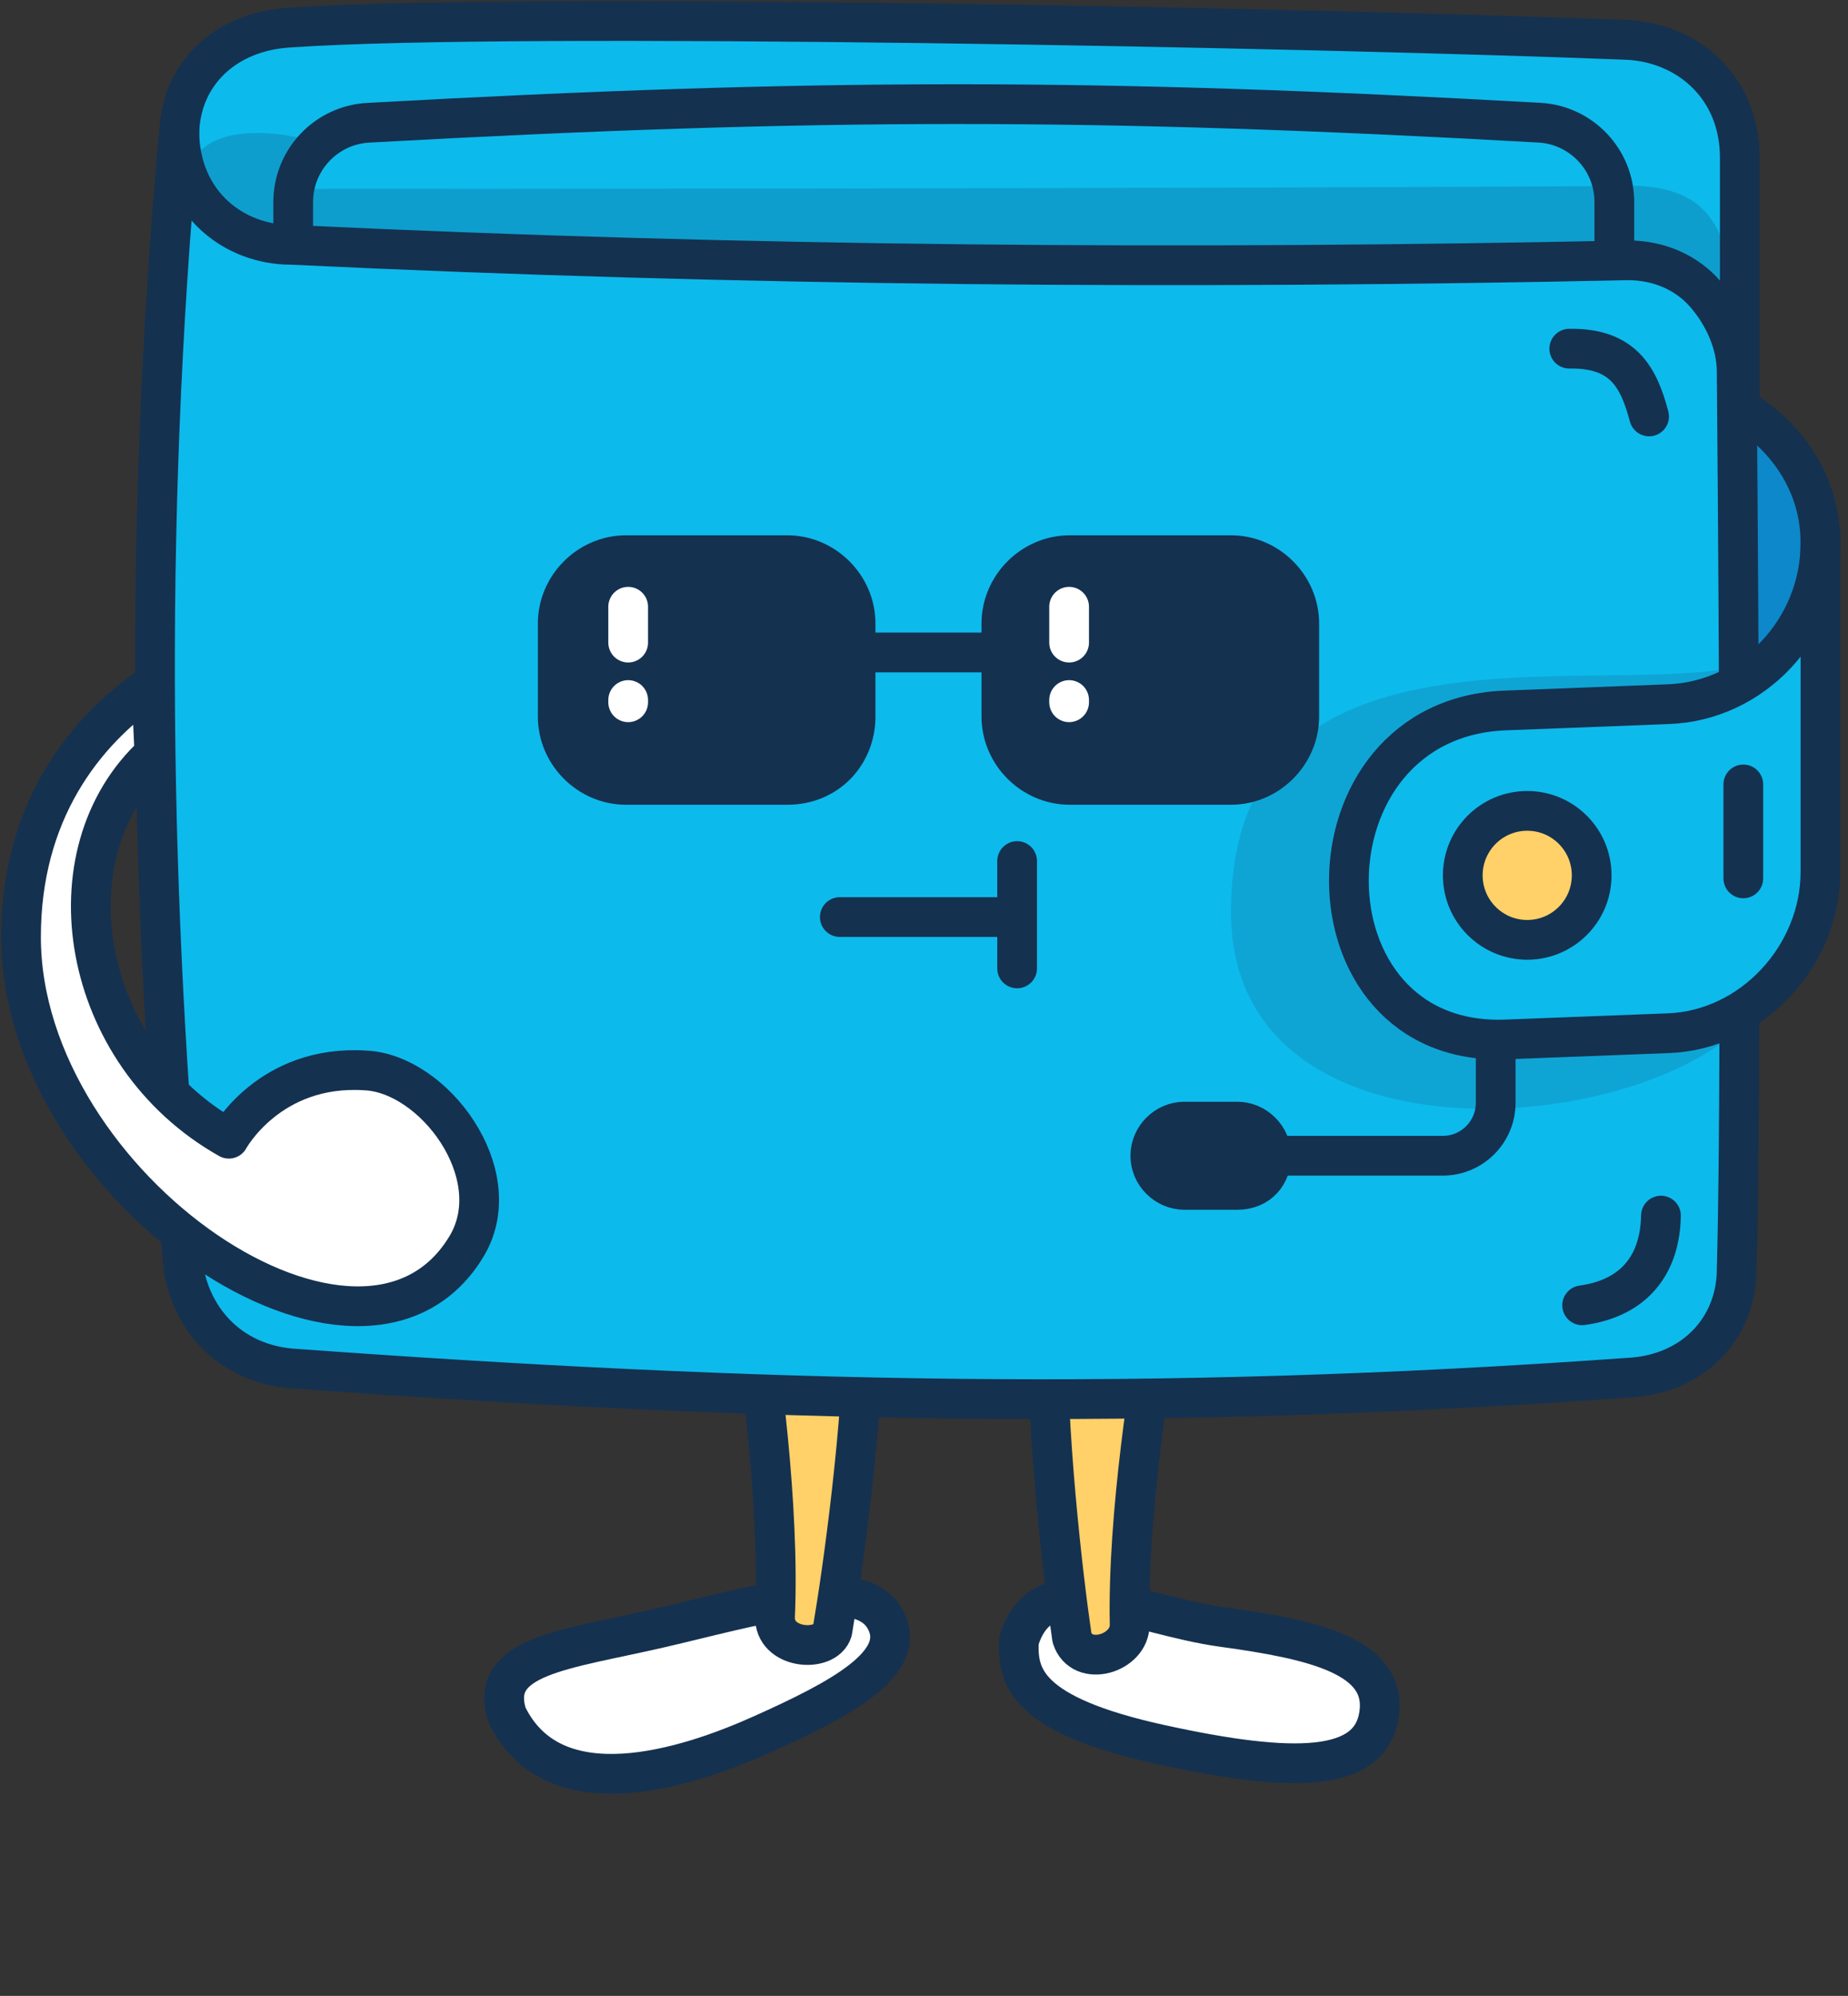 <svg width="88" height="95" viewBox="0 0 88 95" fill="none" xmlns="http://www.w3.org/2000/svg">
<rect x="0" y="0" width="88" height="95" fill="#333333" stroke="none"/>
<path d="M58.24 77.446C53.936 76.854 49.661 74.353 48.521 78.092C48.431 79.809 48.849 81.63 55.257 83.034C61.665 84.438 65.28 84.35 65.672 81.587C66.065 78.824 62.544 78.037 58.24 77.446Z" fill="white" stroke="#153150" stroke-width="1.892" stroke-linecap="round" stroke-linejoin="round"/>
<path d="M53.792 77.323C53.685 72.134 54.785 65.125 55.349 62.269L49.894 62.861C49.81 68.096 50.627 75.104 51.047 77.954C51.514 79.409 53.821 78.704 53.792 77.323Z" fill="#FFD168" stroke="#153150" stroke-width="1.892" stroke-linecap="round" stroke-linejoin="round"/>
<path d="M36.291 82.552C32.632 84.195 26.36 86.179 24.145 81.632C23.25 78.805 26.859 78.539 31.388 77.495C35.916 76.451 40.864 74.886 42.12 77.016C43.377 79.145 39.95 80.909 36.291 82.552Z" fill="white" stroke="#153150" stroke-width="1.892" stroke-linecap="round" stroke-linejoin="round"/>
<path d="M36.907 76.935C37.136 71.751 36.2 64.718 35.704 61.85L41.144 62.569C41.105 67.805 40.123 74.792 39.637 77.631C39.316 78.691 36.837 78.512 36.907 76.935Z" fill="#FFD168" stroke="#153150" stroke-width="1.892" stroke-linecap="round" stroke-linejoin="round"/>
<path d="M8.535 6.481C8.535 3.526 10.751 1.458 13.853 1.31C24.491 0.571 62.46 1.31 77.529 1.901C80.336 2.049 82.848 4.117 82.848 7.515C82.848 10.174 82.848 18.004 82.848 18.004V17.857V28.488C82.848 32.324 79.734 35.432 75.898 35.424L14.898 35.304C11.003 35.296 7.878 32.084 7.978 28.19L8.535 6.481Z" fill="#0DBAEC" stroke="#153150" stroke-width="1.892" stroke-linecap="round" stroke-linejoin="round"/>
<path opacity="0.2" d="M13.41 8.992C13.41 8.992 58.471 8.992 77.973 8.844C80.484 8.992 82.553 9.878 82.553 15.197C82.553 15.197 82.257 12.242 75.018 12.39C67.631 12.538 14.001 11.799 14.001 11.799C7.058 10.469 7.649 5.003 14.592 6.628C13.115 8.401 13.41 8.992 13.41 8.992Z" fill="#153150"/>
<path d="M82.7 34.847C85.95 35.733 86.689 31.153 86.689 25.834C86.689 23.027 85.064 20.664 82.7 19.334V34.847Z" fill="#0D88CA" stroke="#153150" stroke-width="1.892" stroke-linecap="round" stroke-linejoin="round"/>
<path d="M77.529 65.577C54.777 67.202 36.31 66.759 13.854 65.133C10.603 64.838 8.83 62.326 8.683 59.815C7.205 43.563 6.762 25.392 8.535 6.185C8.535 9.731 11.194 11.652 13.854 11.652C35.571 12.686 56.55 12.834 77.529 12.39C79.007 12.39 80.336 12.981 81.223 14.015C82.102 15.041 82.691 16.358 82.7 17.677C82.7 17.698 82.7 17.699 82.7 17.72C82.707 18.4 82.993 49.884 82.7 60.406C82.7 63.213 80.632 65.429 77.529 65.577Z" fill="#0DBAEC" stroke="#153150" stroke-width="1.892" stroke-linecap="round" stroke-linejoin="round"/>
<path d="M39.991 43.65H48.434M48.434 40.984V46.094" stroke="#153150" stroke-width="1.892" stroke-linecap="round" stroke-linejoin="round"/>
<path d="M58.914 56.636H56.403C55.516 56.636 54.777 55.898 54.777 55.011C54.777 54.125 55.516 53.386 56.403 53.386H58.914C59.8 53.386 60.539 54.125 60.539 55.011C60.539 55.898 59.948 56.636 58.914 56.636Z" fill="#153150"/>
<path d="M57.669 55.011H68.702C70.095 55.011 71.224 53.882 71.224 52.489V50.079M58.914 56.636H56.403C55.516 56.636 54.777 55.898 54.777 55.011C54.777 54.125 55.516 53.386 56.403 53.386H58.914C59.8 53.386 60.539 54.125 60.539 55.011C60.539 55.898 59.948 56.636 58.914 56.636Z" stroke="#153150" stroke-width="1.892" stroke-linecap="round" stroke-linejoin="round"/>
<path d="M74.728 16.596C77.328 16.552 78.04 17.994 78.529 19.821" stroke="#153150" stroke-width="1.892" stroke-linecap="round" stroke-linejoin="round"/>
<path d="M75.34 62.129C77.858 61.781 79.055 60.155 79.093 57.86" stroke="#153150" stroke-width="1.892" stroke-linecap="round" stroke-linejoin="round"/>
<path opacity="0.15" d="M84.621 45.484C84.621 53.462 58.619 57.599 58.619 43.416C58.619 27.312 79.746 34.403 84.621 31.005C84.621 30.858 84.621 41.347 84.621 45.484Z" fill="#153150"/>
<path d="M79.45 49.178L71.767 49.473C61.721 49.916 61.721 34.108 71.767 33.813L79.45 33.517C83.439 33.369 86.689 29.971 86.689 25.835V25.392V41.495C86.689 45.484 83.439 49.03 79.45 49.178Z" fill="#0DBAEC" stroke="#153150" stroke-width="1.892" stroke-linecap="round" stroke-linejoin="round"/>
<line x1="83.015" y1="37.337" x2="83.015" y2="41.809" stroke="#153150" stroke-width="1.892" stroke-linecap="round" stroke-linejoin="round"/>
<path d="M13.962 11.341V9.615C13.962 7.611 15.531 5.954 17.532 5.843C38.932 4.662 52.258 4.661 73.308 5.84C75.306 5.952 76.873 7.609 76.873 9.611V12.275" stroke="#153150" stroke-width="1.892" stroke-linecap="round" stroke-linejoin="round"/>
<circle cx="72.725" cy="41.665" r="3.069" fill="#FFD168" stroke="#153150" stroke-width="1.892" stroke-linecap="round" stroke-linejoin="round"/>
<path d="M7.205 32.63C3.955 34.847 1 38.688 1 44.597C1 56.564 17.399 67.645 22.274 59.224C24.195 55.826 20.649 51.098 17.399 50.95C12.819 50.655 10.899 54.2 10.899 54.2C3.807 50.212 2.182 40.608 7.353 35.881L7.205 32.63Z" fill="white" stroke="#153150" stroke-width="1.892" stroke-linecap="round" stroke-linejoin="round"/>
<path d="M37.491 37.358H29.809C28.036 37.358 26.559 35.881 26.559 34.108V29.676C26.559 27.903 28.036 26.425 29.809 26.425H37.491C39.264 26.425 40.742 27.903 40.742 29.676V34.108C40.742 35.881 39.412 37.358 37.491 37.358Z" fill="#153150" stroke="#153150" stroke-width="1.892" stroke-linecap="round" stroke-linejoin="round"/>
<path d="M39.991 31.057H47.879" stroke="#153150" stroke-width="1.892" stroke-linecap="round" stroke-linejoin="round"/>
<path d="M58.618 37.358H50.936C49.163 37.358 47.685 35.881 47.685 34.108V29.676C47.685 27.903 49.163 26.425 50.936 26.425H58.618C60.391 26.425 61.869 27.903 61.869 29.676V34.108C61.869 35.881 60.391 37.358 58.618 37.358Z" fill="#153150" stroke="#153150" stroke-width="1.892" stroke-linecap="round" stroke-linejoin="round"/>
<path d="M50.91 28.88L50.91 30.586M50.91 33.32L50.91 33.426" stroke="white" stroke-width="1.892" stroke-linecap="round" stroke-linejoin="round"/>
<path d="M29.913 28.88L29.913 30.586M29.913 33.32L29.913 33.426" stroke="white" stroke-width="1.892" stroke-linecap="round" stroke-linejoin="round"/>
</svg>

